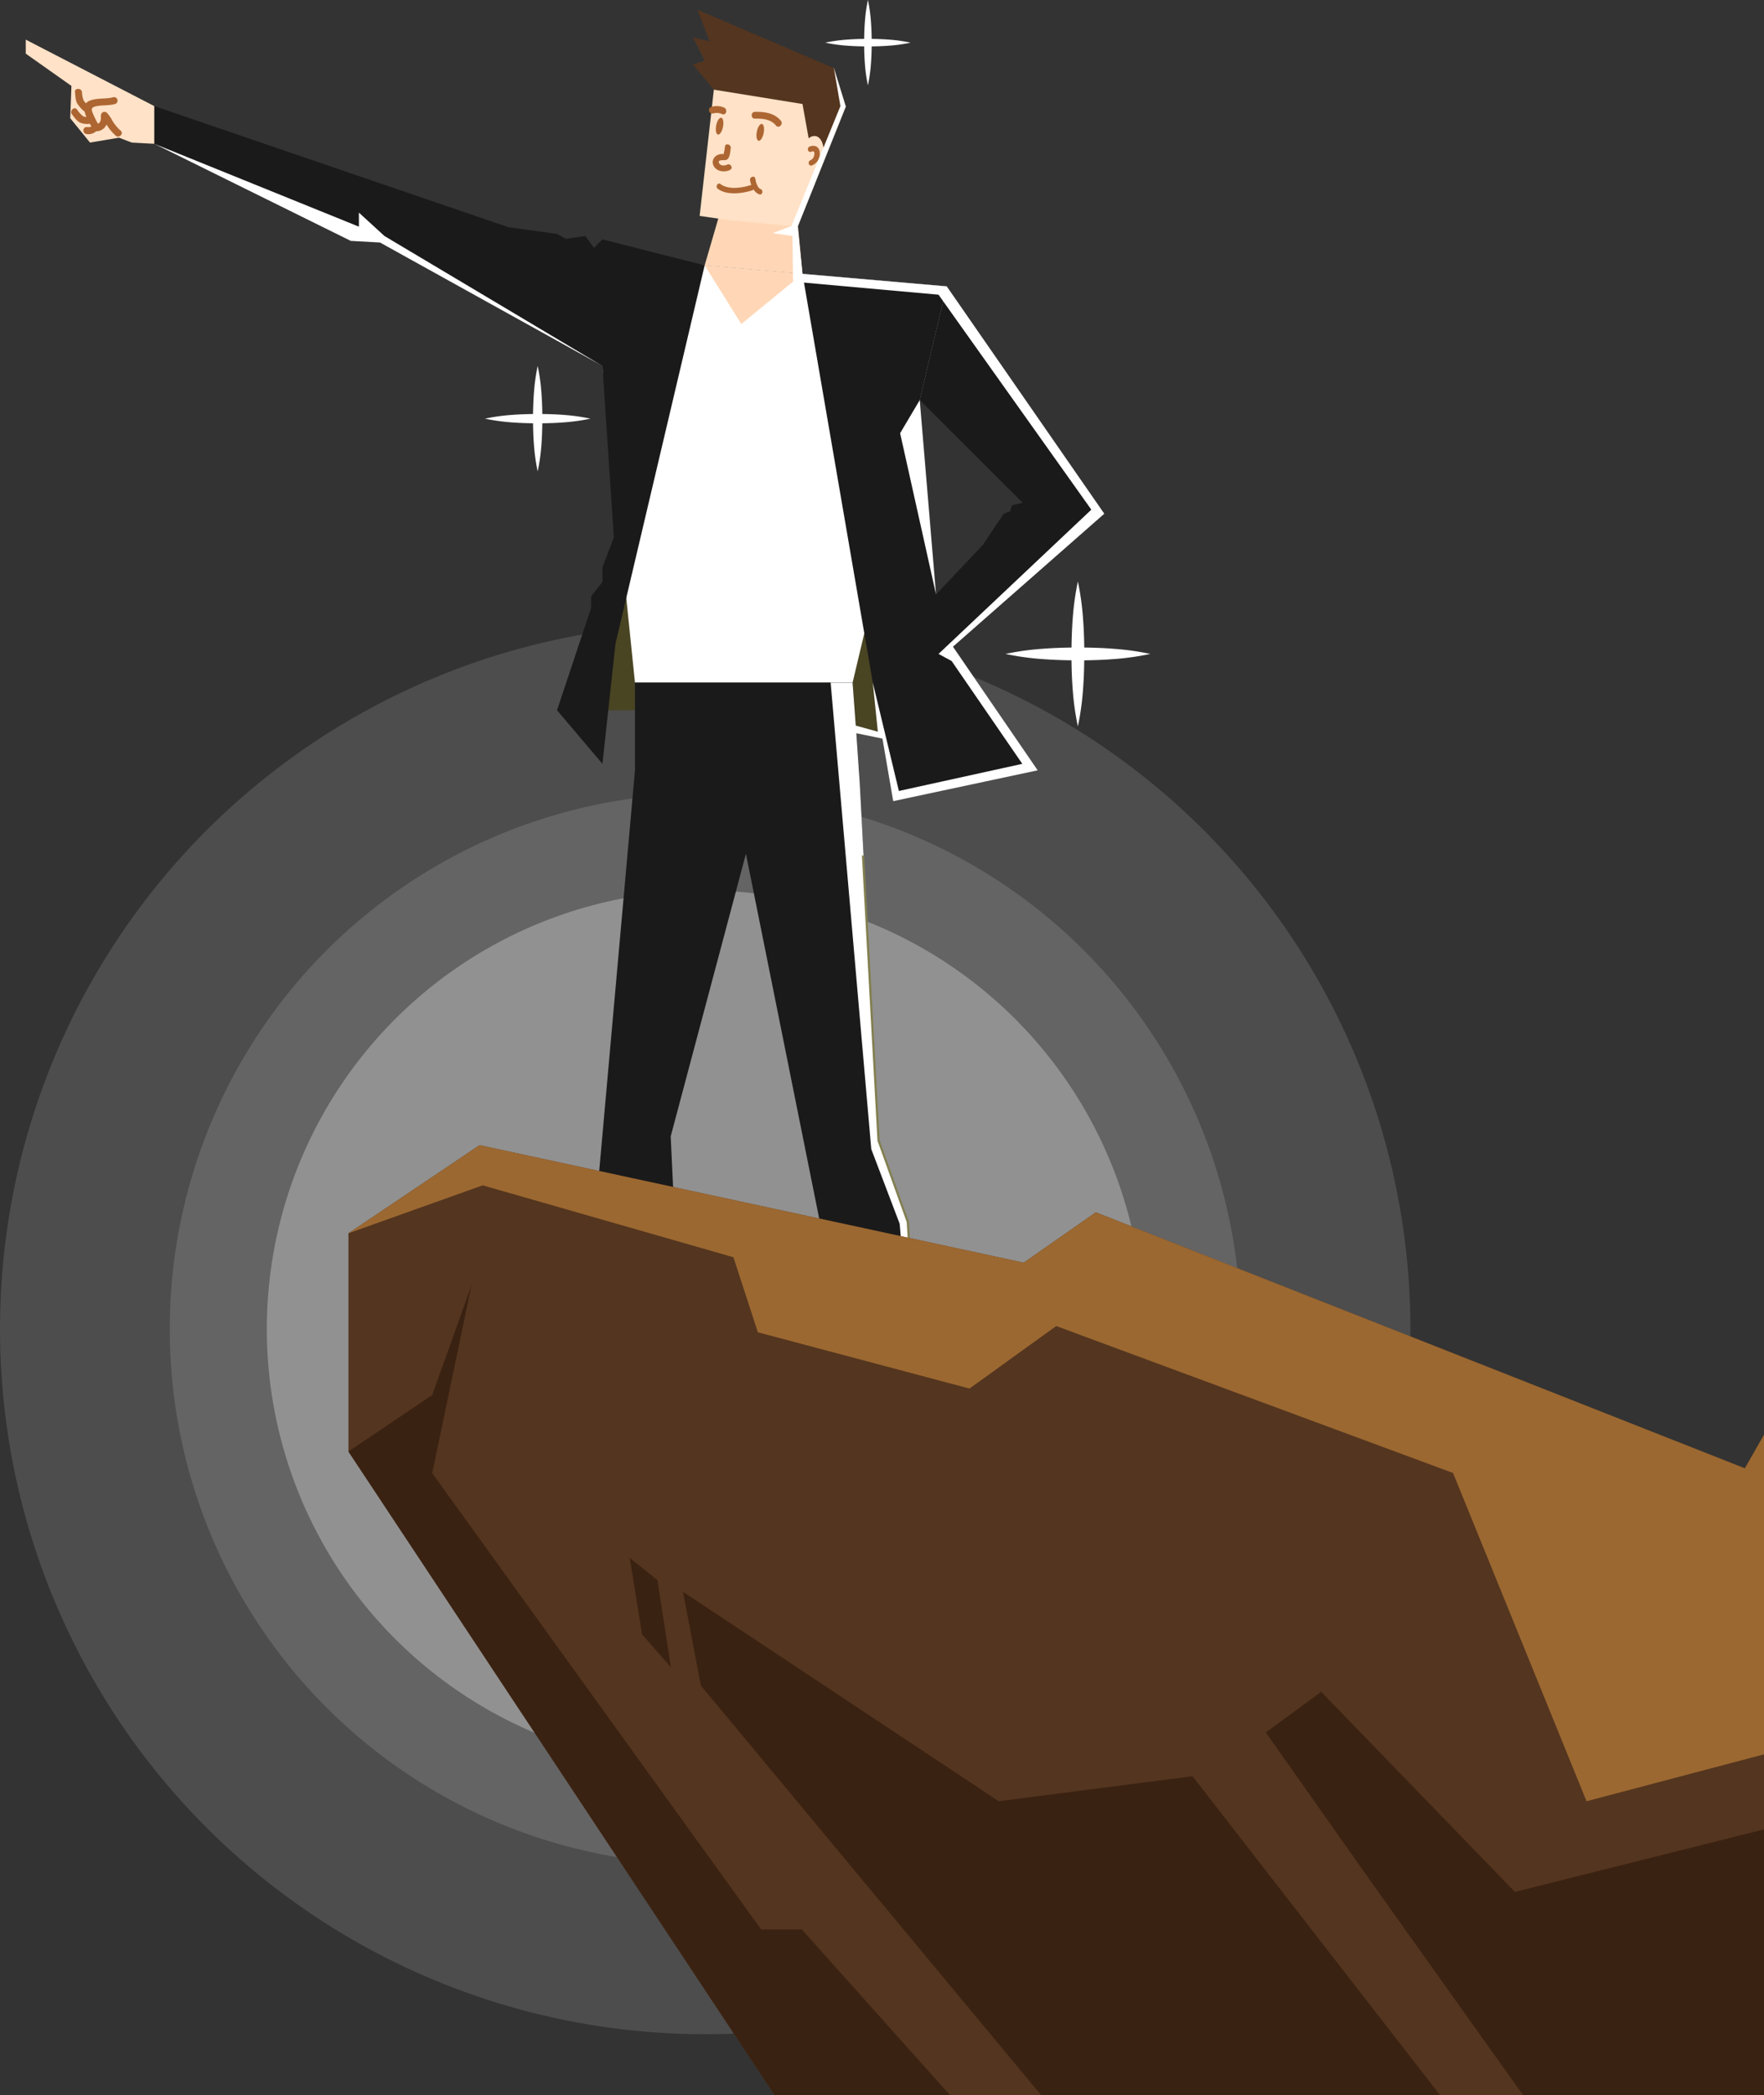 <svg xmlns="http://www.w3.org/2000/svg" width="816.689" height="969.956" viewBox="0 0 816.689 969.956">
  <rect x="0" y="0" width="816.689" height="969.956" fill="#333333" stroke="none"/>
  <defs>
    <style>
      .cls-1, .cls-2, .cls-3 {
        fill: #fff;
      }

      .cls-1 {
        opacity: 0.13;
      }

      .cls-2 {
        opacity: 0.29;
      }

      .cls-4 {
        fill: #494422;
      }

      .cls-5 {
        fill: #1a1a1a;
      }

      .cls-6 {
        fill: #ffd7b6;
      }

      .cls-7 {
        fill: #ffe2c7;
      }

      .cls-8 {
        fill: #54351f;
      }

      .cls-9 {
        fill: #ad6632;
      }

      .cls-10 {
        fill: #827f50;
      }

      .cls-11 {
        fill: #9b6831;
      }

      .cls-12 {
        fill: #3a2212;
      }
    </style>
  </defs>
  <g id="Group_349" data-name="Group 349" transform="translate(-1103.311 -1723.162)">
    <g id="Group_348" data-name="Group 348">
      <circle id="Ellipse_27" data-name="Ellipse 27" class="cls-1" cx="326.491" cy="326.491" r="326.491" transform="translate(1103.311 2664.915) rotate(-90)"/>
      <circle id="Ellipse_28" data-name="Ellipse 28" class="cls-1" cx="247.901" cy="247.901" r="247.901" transform="translate(1181.901 2090.522)"/>
      <circle id="Ellipse_29" data-name="Ellipse 29" class="cls-2" cx="202.962" cy="202.962" r="202.962" transform="translate(1226.84 2135.461)"/>
    </g>
    <g id="Group_263" data-name="Group 263" transform="translate(1115.24 1723.162)">
      <path id="Path_1252" data-name="Path 1252" class="cls-3" d="M248.447,212.451a72.705,72.705,0,0,0-9.873-1.394c-2.711-.211-5.422-.311-8.137-.346-.035-2.711-.134-5.422-.349-8.133a73.307,73.307,0,0,0-1.386-9.873,73.319,73.319,0,0,0-1.39,9.873c-.215,2.711-.311,5.422-.349,8.133-2.711.038-5.422.138-8.133.353a73.291,73.291,0,0,0-9.873,1.386,73.315,73.315,0,0,0,9.873,1.39c2.711.215,5.422.311,8.133.349.035,2.711.131,5.422.346,8.133A72.11,72.11,0,0,0,228.7,232.2a72.71,72.71,0,0,0,1.394-9.873c.211-2.711.311-5.422.346-8.133,2.711-.035,5.422-.131,8.133-.346A72.107,72.107,0,0,0,248.447,212.451Z" transform="translate(161.195 -192.706)"/>
      <path id="Path_1253" data-name="Path 1253" class="cls-3" d="M216.731,261.228a90,90,0,0,0-12.2-1.724c-3.352-.265-6.7-.384-10.053-.426-.046-3.352-.169-6.7-.434-10.053a90.611,90.611,0,0,0-1.717-12.2,91.229,91.229,0,0,0-1.713,12.2c-.265,3.352-.388,6.7-.434,10.053-3.352.046-6.7.169-10.053.434a90.609,90.609,0,0,0-12.2,1.716,91.209,91.209,0,0,0,12.2,1.716c3.352.265,6.7.384,10.053.43.042,3.352.161,6.7.426,10.053a90.009,90.009,0,0,0,1.72,12.2,89.417,89.417,0,0,0,1.724-12.2c.265-3.348.384-6.7.426-10.049,3.352-.042,6.7-.165,10.053-.43A89.412,89.412,0,0,0,216.731,261.228Z" transform="translate(44.675 -67.408)"/>
      <path id="Path_1254" data-name="Path 1254" class="cls-3" d="M297.715,296.333a123.146,123.146,0,0,0-16.758-2.366c-4.6-.365-9.2-.53-13.8-.587-.065-4.6-.23-9.2-.6-13.8a124.421,124.421,0,0,0-2.358-16.758,125.03,125.03,0,0,0-2.358,16.758c-.361,4.6-.53,9.2-.591,13.8-4.6.061-9.2.23-13.809.6a124.488,124.488,0,0,0-16.758,2.358,124.49,124.49,0,0,0,16.758,2.354c4.6.365,9.2.534,13.8.6.058,4.6.226,9.2.587,13.809a123.3,123.3,0,0,0,2.365,16.758,122.712,122.712,0,0,0,2.365-16.758c.365-4.6.53-9.2.588-13.8,4.6-.058,9.2-.227,13.8-.587A123.179,123.179,0,0,0,297.715,296.333Z" transform="translate(222.903 6.409)"/>
      <g id="Group_262" data-name="Group 262" transform="translate(0 4.535)">
        <g id="Group_261" data-name="Group 261">
          <g id="Group_259" data-name="Group 259">
            <path id="Path_1255" data-name="Path 1255" class="cls-4" d="M176.614,337.475h86.465l136.089,27.819-72.556-91.728L253.3,257.51l-50.751,27.242Z" transform="translate(69.343 -13.197)"/>
            <path id="Path_1256" data-name="Path 1256" class="cls-3" d="M180.725,223.51l20.3,197.743H301.777L345.386,237.8Z" transform="translate(81.02 -109.756)"/>
            <path id="Path_1257" data-name="Path 1257" class="cls-5" d="M323.243,671.73l20.183,4.362L334.4,524.628l-13.534-37.594-9.022-171.427-3.007-40.6H208.089v40.6l-29.85,334.466,20.827,4.458L226.885,532.9l-2.256-47.829,34.829-130.831Z" transform="translate(73.958 36.49)"/>
            <path id="Path_1258" data-name="Path 1258" class="cls-5" d="M206.209,225.721,248.2,469.861l66.917-14.285-45.864-66.917L260.5,284.148l12.511-52.631Z" transform="translate(153.392 -103.478)"/>
            <path id="Path_1259" data-name="Path 1259" class="cls-5" d="M244.965,228.07,203.681,403.208l-6.029,55.638-21.038-24.812L192.4,386.667v-5.355l5.249-6.675V367.87l5.277-13.8-5.277-79.431L192.4,223.51Z" transform="translate(69.343 -109.756)"/>
            <path id="Path_1260" data-name="Path 1260" class="cls-5" d="M247.208,227.231,234.7,279.862l47.656,47.562h0l-4.935,1.122-.887,2.819-3.008,1.128-9.612,14.429h0l-48.616,51.4,11.988,15.749,92.856-81.578Z" transform="translate(179.198 -99.191)"/>
            <path id="Path_1261" data-name="Path 1261" class="cls-6" d="M194.413,224.7,211.4,251.874l28.307-23.246Z" transform="translate(119.894 -106.384)"/>
            <path id="Path_1262" data-name="Path 1262" class="cls-6" d="M194.413,242.76l7.118-24.422,35.808,3.383,2.367,24.968Z" transform="translate(119.894 -124.446)"/>
            <path id="Path_1263" data-name="Path 1263" class="cls-7" d="M201.055,209.747l-7.246,64.4,13.569,1.963,31.8,3,22.288-55.595-5.509-17.78-45.327-6.511Z" transform="translate(118.179 -178.715)"/>
            <path id="Path_1264" data-name="Path 1264" class="cls-5" d="M335.558,267.213l-3.933,3.947-3.947-5.513-9.022,1.284-4.135-2.256-22.468-3.091-164-56.088v17.45L219.032,267.9l13.534.752L335.558,325.8l47.313-46.569Z" transform="translate(-68.563 -160.915)"/>
            <path id="Path_1265" data-name="Path 1265" class="cls-7" d="M172.054,228.249l-59.492-30.764v6.485l21.146,14.943-.564,14.944,9.164,11.278L155.7,242.88l5.921,2.256,10.432.564Z" transform="translate(-112.563 -183.668)"/>
            <path id="Path_1266" data-name="Path 1266" class="cls-8" d="M258.227,220.913l-63.149-27.026,5.641,14.665-7.707-1.882,5.38,10.764-5.38,1.832,9.638,11.6,41.038,6.635,2.857,15.921a3.937,3.937,0,0,1,3.229-1.064c2.834.526,4.389,4.927,3.479,9.827a11.444,11.444,0,0,1-3.863,7.085l.645,3.6,13.7-34.172Z" transform="translate(115.914 -193.887)"/>
            <path id="Path_1267" data-name="Path 1267" class="cls-9" d="M140.946,222.776a20.554,20.554,0,0,1-3.706-4.4,19.155,19.155,0,0,0-2.653-3.886,1.649,1.649,0,0,0-2.684.71.678.678,0,0,0-.035.127,1.392,1.392,0,0,0-.061.415c0,.061-.027.108-.023.173.084,1.444,0,3.068-1.352,3.625a38.95,38.95,0,0,1-2.15-4.293c-.7-1.743-1.405-3.083.876-3.667,3.022-.772,6.167-.292,9.231-1.156a1.629,1.629,0,0,0-.868-3.137c-2.492.7-4.842.488-7.354.795-1.7.207-4.1.6-5.28,2.02a6.686,6.686,0,0,1-1.079-1.363,10.283,10.283,0,0,1-.753-3.771c-.25-2.051-3.51-2.074-3.252,0,.2,1.64.2,3.548.945,5.05a15.361,15.361,0,0,0,3.007,3.537,1.6,1.6,0,0,0,.5.342,13.5,13.5,0,0,0,.833,2.527,3.386,3.386,0,0,1-1.64-.422,12.627,12.627,0,0,1-2.715-3.041c-1.321-1.628-3.61.687-2.3,2.3,1.114,1.375,2.147,3.03,3.79,3.817a8.4,8.4,0,0,0,4.458.5c.23.407.449.787.664,1.156-.349.545-1.559.388-2.066.365-2.093-.092-2.089,3.164,0,3.256a5.366,5.366,0,0,0,4.328-1.313c.015,0,.023.008.038.008a5.155,5.155,0,0,0,4.785-3.168c.25.438.491.891.772,1.286a22.4,22.4,0,0,0,3.445,3.909C140.2,226.462,142.517,224.17,140.946,222.776Z" transform="translate(-97.015 -166.815)"/>
            <path id="Path_1268" data-name="Path 1268" class="cls-9" d="M216.182,219.716c-1.528-.614-2.219-3.383-2.419-4.792-.227-1.6-2.657-.918-2.435.672a11.56,11.56,0,0,0,.58,2.266,1.066,1.066,0,0,0-.265.027c-3.974,1.29-10.364,2.285-13.978-.465-1.29-.987-2.55,1.206-1.275,2.177,4.132,3.145,11.347,2.208,15.925.722a1.2,1.2,0,0,0,.6-.445,5.733,5.733,0,0,0,2.592,2.269C217.019,222.749,217.672,220.311,216.182,219.716Z" transform="translate(124.002 -136.737)"/>
            <path id="Path_1269" data-name="Path 1269" class="cls-9" d="M207.7,210.622c-1.49.572-.841,2.991.668,2.415.607-.23,1.148-.4,1.448.265a2.8,2.8,0,0,1-.085,1.521,2.914,2.914,0,0,1-1.663,2.12c-1.49.564-.845,2.984.668,2.415a5.765,5.765,0,0,0,3.636-5.468C212.417,210.99,210.378,209.6,207.7,210.622Z" transform="translate(155.238 -147.308)"/>
            <path id="Path_1270" data-name="Path 1270" class="cls-9" d="M202.042,219.539c-1,.514-2.792.6-3.54-.476-1.375-1.981,1.916-1.544,2.788-1.655,2.12-.261,2.216-3.99,2.431-5.56.242-1.743-2.431-2.5-2.677-.737a17.522,17.522,0,0,1-.653,3.533,4.963,4.963,0,0,0-3.671.968,3.612,3.612,0,0,0-1.137,3.932c1.14,3.16,5.2,3.759,7.86,2.392C205.03,221.118,203.628,218.721,202.042,219.539Z" transform="translate(122.655 -147.823)"/>
            <path id="Path_1271" data-name="Path 1271" class="cls-9" d="M213.608,210.327c-2.957-3.606-7.6-4.224-12-4.136-2.035.042-2.043,3.206,0,3.168,3.621-.073,7.308.215,9.761,3.206C212.663,214.141,214.894,211.89,213.608,210.327Z" transform="translate(135.984 -158.964)"/>
            <path id="Path_1272" data-name="Path 1272" class="cls-9" d="M201.859,206.162a8.857,8.857,0,0,0-5.787-.334,1.585,1.585,0,0,0,.822,3.061,6.1,6.1,0,0,1,4.128.326C202.9,209.991,203.717,206.927,201.859,206.162Z" transform="translate(121.394 -160.916)"/>
            <path id="Path_1273" data-name="Path 1273" class="cls-9" d="M204,211.864c-.422,2.154-1.475,3.759-2.35,3.587s-1.24-2.054-.818-4.209,1.475-3.756,2.35-3.583S204.426,209.714,204,211.864Z" transform="translate(137.635 -154.809)"/>
            <path id="Path_1274" data-name="Path 1274" class="cls-9" d="M199.1,211.117c-.422,2.15-1.475,3.756-2.346,3.587s-1.24-2.058-.818-4.209,1.475-3.756,2.346-3.587S199.518,208.966,199.1,211.117Z" transform="translate(123.708 -156.942)"/>
            <path id="Path_1275" data-name="Path 1275" class="cls-3" d="M335.558,312.892,234.633,252.742,222.791,241.9v6.508l-94.736-38.369L219.032,255l13.534.752Z" transform="translate(-68.563 -148.01)"/>
            <path id="Path_1276" data-name="Path 1276" class="cls-3" d="M258.395,540.283,325.312,526l-39.235-57.244L356.139,407.2,283.207,301.939l-66.8-5.8-2.24-21.843,22.288-55.595-5.509-17.78,3.019,17.556-22.675,55.547-8.665,3.256,9.16,1.348.233,21.116,67.367,6.053,70.745,99.52-70.745,66.784,6.083,3.3,32.707,47.587-57.142,12.563L248.954,485.4l2.34,22.713-10.223-2.817L239.6,485.4H229.435l18.81,215.944L261.4,735.927l12.781,150.555-9.022-151.463-13.534-37.594-8.744-166.138-1.55-22.455L253.41,511.3Z" transform="translate(143.199 -173.9)"/>
          </g>
          <g id="Group_260" data-name="Group 260" transform="translate(387.107 391.493)">
            <path id="Path_1277" data-name="Path 1277" class="cls-10" d="M243.135,616.96,234.12,465.568,220.58,427.9l-7.208-132.06,1.034.12L221.6,427.766l13.538,37.666L244.16,616.9Z" transform="translate(-213.372 -295.838)"/>
          </g>
        </g>
        <path id="Path_1278" data-name="Path 1278" class="cls-3" d="M234.609,330.918l-16.629-74.627,9.095-15.355Z" transform="translate(186.821 -60.266)"/>
      </g>
    </g>
    <g id="Group_267" data-name="Group 267" transform="translate(63.677 2253.331)">
      <g id="Group_266" data-name="Group 266" transform="translate(1200.953)">
        <g id="Group_265" data-name="Group 265">
          <g id="Group_264" data-name="Group 264">
            <path id="Path_1280" data-name="Path 1280" class="cls-8" d="M312.895,805.453,115.6,507.489V406.465l60.705-40.8,251.925,54.4,33.388-23.313L762.111,515.26l8.863-15.542V805.453Z" transform="translate(-115.604 -365.667)"/>
            <path id="Path_1281" data-name="Path 1281" class="cls-11" d="M115.6,406.465l62.167-22.2,116.078,33.29,11.306,34.737,97.988,26.053L443.289,449.4l183.718,68.027L688.815,669.4l82.159-21.711V499.718l-8.863,15.542L461.622,396.751l-33.388,23.313-251.925-54.4Z" transform="translate(-115.604 -365.667)"/>
            <path id="Path_1282" data-name="Path 1282" class="cls-12" d="M556.94,661.848,442.37,514.216l-89.7,11.579L206.445,428.822l8.291,43.421L372.271,661.848Z" transform="translate(-51.567 -222.062)"/>
            <path id="Path_1283" data-name="Path 1283" class="cls-12" d="M413.711,531.259l70.1,98.421H595.365V506.653L480.041,535.6l-89.7-92.632-25.628,18.816Z" transform="translate(60.005 -189.893)"/>
            <path id="Path_1284" data-name="Path 1284" class="cls-12" d="M211.038,474.661l-6.251-40.377L192,424.037l5.683,35.346Z" transform="translate(-61.749 -232.942)"/>
            <path id="Path_1285" data-name="Path 1285" class="cls-12" d="M325.506,683.645H306.662L154.4,472.436,172.542,385.5,154.4,436.245l-38.8,26.147L312.895,760.355h81.2Z" transform="translate(-115.604 -320.569)"/>
          </g>
        </g>
      </g>
    </g>
  </g>
</svg>

